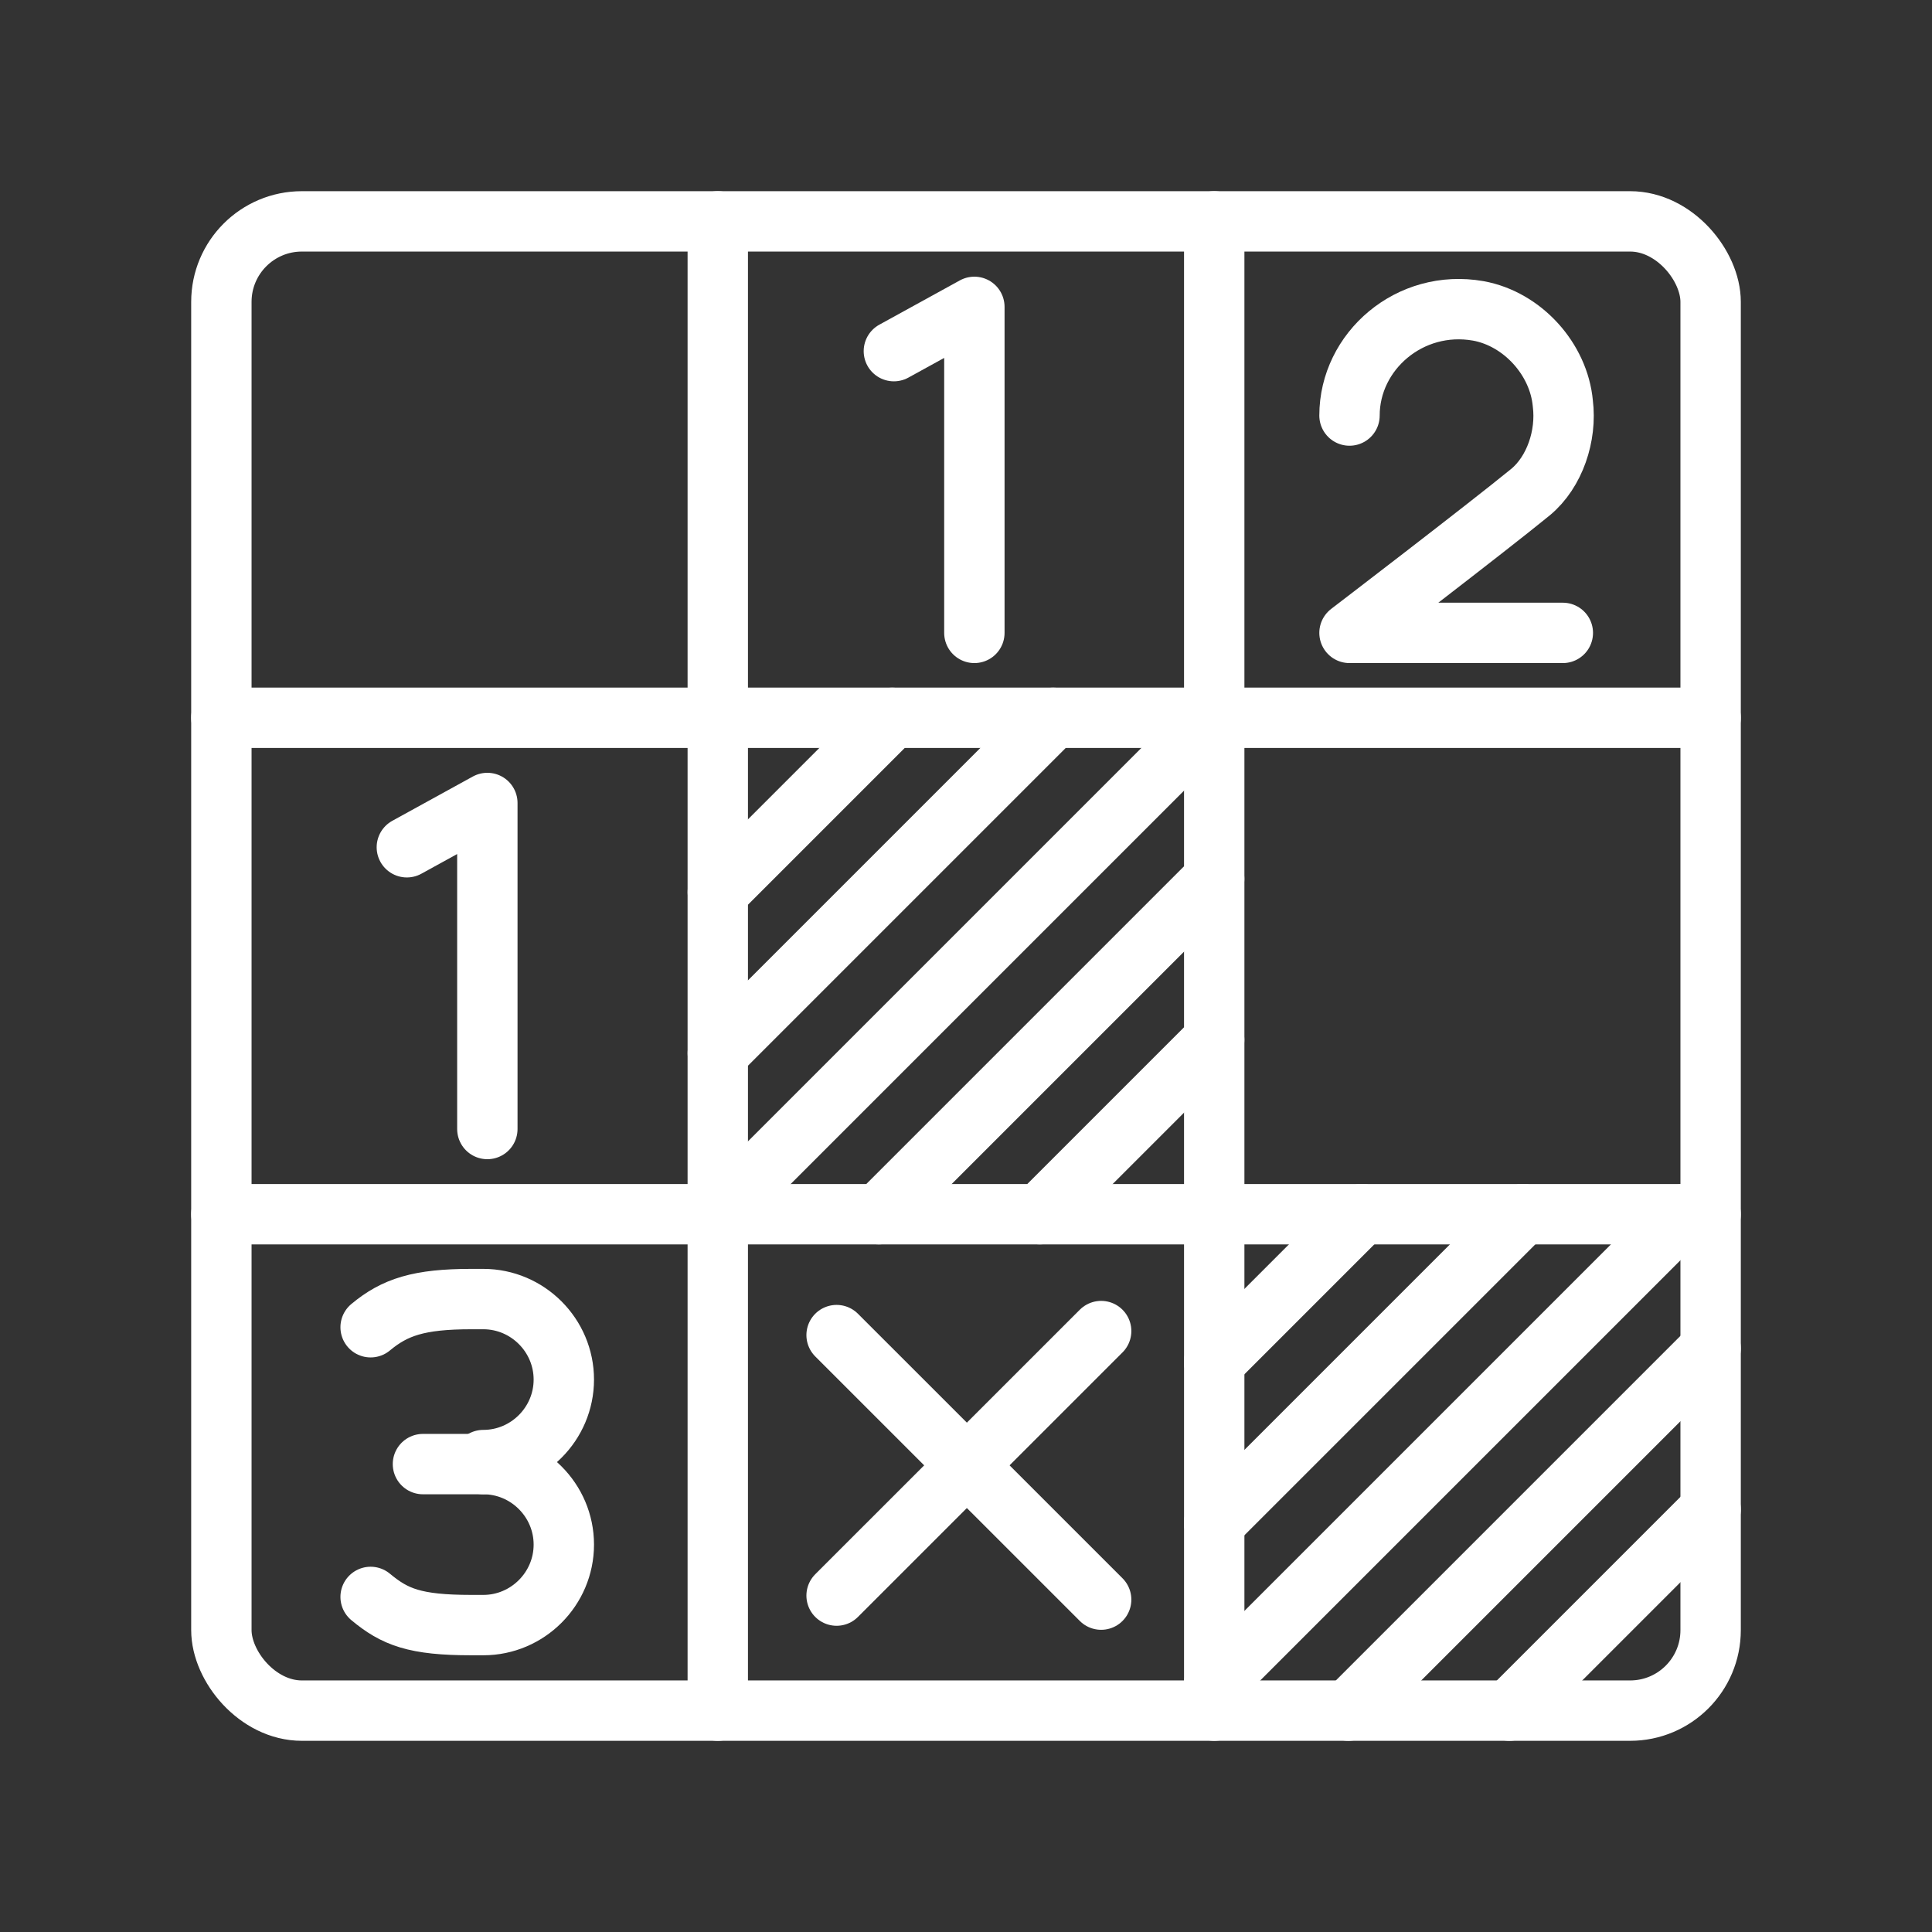 <ns0:svg xmlns:ns0="http://www.w3.org/2000/svg" id="a" viewBox="0 0 48 48" style="stroke-width:1.5px"><ns0:rect x="0" y="0" width="48" height="48" fill="#333333" stroke="none"/><ns0:defs style="stroke-width:1.5px"><ns0:style style="stroke-width:1.5px">.b{fill:none;stroke:#fff;stroke-linecap:round;stroke-linejoin:round;}</ns0:style></ns0:defs><ns0:line class="b" x1="27.358" y1="33.07" x2="20.785" y2="39.642" style="stroke-width:1.5px" /><ns0:line class="b" x1="20.785" y1="33.17" x2="27.358" y2="39.742" style="stroke-width:1.5px" /><ns0:polyline class="b" points="10.108 21.05 12.108 19.95 12.108 28.05" style="stroke-width:1.5px" /><ns0:line class="b" x1="10.508" y1="36.375" x2="12.008" y2="36.375" style="stroke-width:1.5px" /><ns0:path class="b" d="m9.208,32.975c.6-.5,1.2-.7,2.5-.7h.3c1.1,0,2,.9,2,2h0c0,1.1-.9,2-2,2" style="stroke-width:1.5px" /><ns0:path class="b" d="m9.208,39.675c.6.5,1.1.7,2.5.7h.3c1.1,0,2-.9,2-2h0c0-1.1-.9-2-2-2" style="stroke-width:1.5px" /><ns0:path class="b" d="m33.528,10.324c0-1.6,1.5-2.9,3.2-2.6,1.1.2,2,1.2,2.1,2.3.1.8-.2,1.7-.8,2.2-1.1.9-4.5,3.5-4.5,3.5h5.3" style="stroke-width:1.5px" /><ns0:polyline class="b" points="22.208 8.724 24.208 7.624 24.208 15.724" style="stroke-width:1.5px" /><ns0:line class="b" x1="42.5" y1="30.167" x2="5.5" y2="30.167" style="stroke-width:1.5px" /><ns0:line class="b" x1="42.5" y1="17.833" x2="5.5" y2="17.833" style="stroke-width:1.5px" /><ns0:line class="b" x1="30.167" y1="5.5" x2="30.167" y2="42.5" style="stroke-width:1.5px" /><ns0:line class="b" x1="17.833" y1="5.5" x2="17.833" y2="42.5" style="stroke-width:1.5px" /><ns0:rect class="b" x="5.5" y="5.5" width="37" height="37" rx="2" ry="2" style="stroke-width:1.5px" /><ns0:line class="b" x1="37.5" y1="42.5" x2="42.5" y2="37.5" style="stroke-width:1.5px" /><ns0:line class="b" x1="33.5" y1="42.5" x2="42.5" y2="33.5" style="stroke-width:1.5px" /><ns0:line class="b" x1="30.166" y1="33.834" x2="33.834" y2="30.166" style="stroke-width:1.5px" /><ns0:line class="b" x1="30.166" y1="37.834" x2="37.834" y2="30.166" style="stroke-width:1.5px" /><ns0:line class="b" x1="30.166" y1="41.834" x2="41.834" y2="30.166" style="stroke-width:1.5px" /><ns0:line class="b" x1="25.834" y1="30.166" x2="30.166" y2="25.834" style="stroke-width:1.5px" /><ns0:line class="b" x1="21.834" y1="30.166" x2="30.166" y2="21.834" style="stroke-width:1.5px" /><ns0:line class="b" x1="17.834" y1="22.166" x2="22.166" y2="17.834" style="stroke-width:1.5px" /><ns0:line class="b" x1="17.834" y1="26.166" x2="26.166" y2="17.834" style="stroke-width:1.5px" /><ns0:line class="b" x1="17.834" y1="30.166" x2="30.166" y2="17.834" style="stroke-width:1.5px" /></ns0:svg>